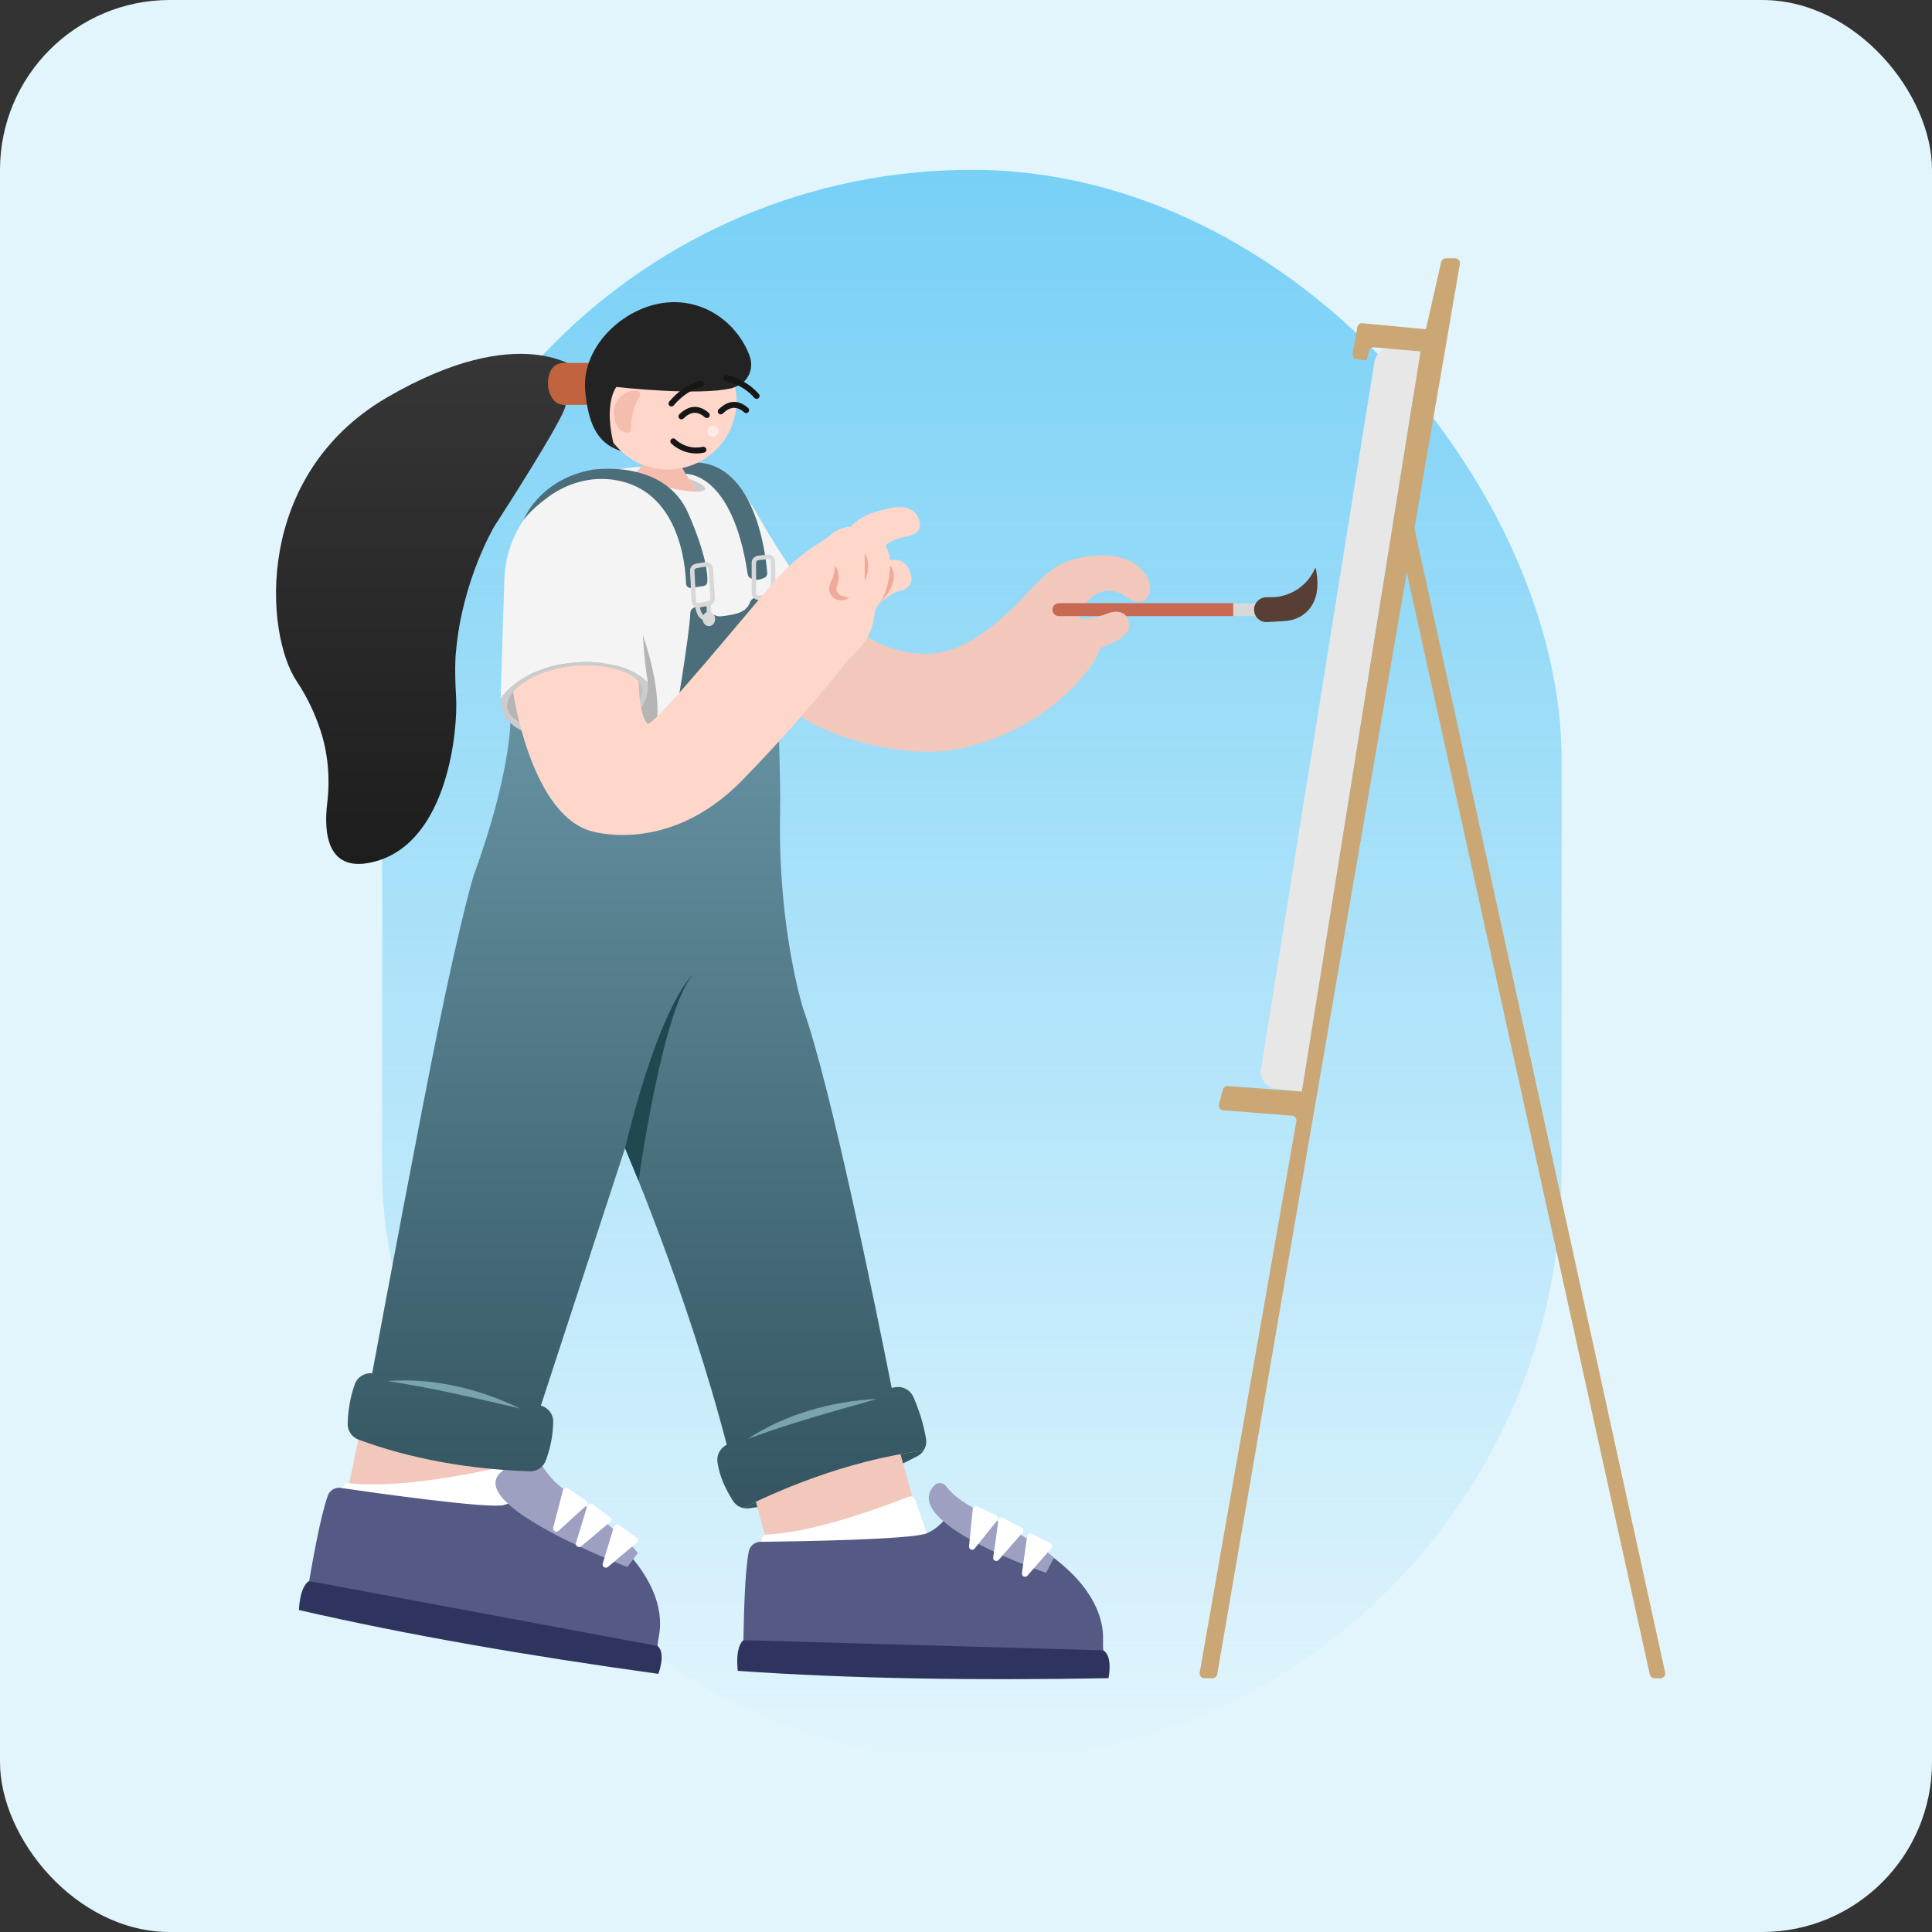<svg width="182" height="182" viewBox="0 0 182 182" fill="none" xmlns="http://www.w3.org/2000/svg">
<rect x="0" y="0" width="182" height="182" fill="#333333" stroke="none"/>
<g clip-path="url(#clip0_3302_51671)">
<rect width="182" height="182" rx="16" fill="#E2F5FD"/>
<rect x="36" y="16" width="111.111" height="150" rx="55.556" fill="url(#paint0_linear_3302_51671)"/>
<path d="M81.973 53.529L82.442 57.16C82.442 57.16 84.103 55.715 84.714 55.679C84.714 55.679 86.139 55.457 85.825 54.198C85.511 52.94 84.567 51.993 81.973 53.532V53.529Z" fill="#FFD7CA"/>
<path d="M34.43 134.531L33.294 140.015L47.569 141.348L48.852 136.356L34.43 134.531Z" fill="#F2C8BC"/>
<path d="M33.937 134.73L32.801 140.214L47.076 141.547L48.362 136.555L33.937 134.73Z" fill="#F2C8BC"/>
<path d="M32.82 139.726C36.414 140.112 41.353 139.478 47.092 138.245C47.345 138.19 47.595 138.356 47.642 138.612L48.898 145.52L34.148 146.215C34.148 146.215 32.34 146.517 32.315 140.187C32.315 139.915 32.548 139.698 32.82 139.726Z" fill="white"/>
<path d="M30.876 140.904C30.148 143.001 29.473 146.879 28.801 150.771L61.928 156.388L61.923 156.31C61.873 155.554 61.937 154.799 62.081 154.054C62.381 152.485 62.326 148.868 57.326 144.518C56.992 144.229 56.637 143.965 56.265 143.729L50.167 139.832C50.167 139.832 49.159 141.343 47.462 141.779C46.017 142.151 35.237 140.624 32.09 140.165C31.559 140.088 31.051 140.399 30.873 140.904H30.876Z" fill="#555A85"/>
<path d="M30.086 149.119L29.086 148.961C29.086 148.961 28.28 149.328 28.158 151.669C38.383 154.022 49.789 155.989 62.019 157.683C62.019 157.683 62.772 155.719 61.941 155.055L30.086 149.116V149.119Z" fill="#2F345F"/>
<path d="M47.321 138.581C47.68 138.306 49.149 136.062 50.805 137.787C51.249 138.248 51.699 139.181 52.769 140.023C52.769 140.023 59.305 144.987 60.077 146.309L59.099 147.615C59.099 147.615 43.33 141.628 47.321 138.581Z" fill="#9DA0C1"/>
<path d="M53.037 140.381L52.114 143.906C52.037 144.2 52.389 144.414 52.614 144.208L55.226 141.831C55.373 141.697 55.356 141.464 55.192 141.353L53.501 140.206C53.326 140.086 53.087 140.178 53.034 140.381H53.037Z" fill="white"/>
<path d="M55.325 141.856L54.264 145.342C54.175 145.634 54.52 145.861 54.753 145.664L57.456 143.392C57.606 143.264 57.6 143.031 57.442 142.911L55.798 141.7C55.628 141.575 55.386 141.656 55.325 141.859V141.856Z" fill="white"/>
<path d="M57.84 143.801L56.779 147.287C56.69 147.579 57.035 147.807 57.268 147.609L59.971 145.337C60.121 145.209 60.115 144.976 59.957 144.857L58.312 143.646C58.143 143.521 57.901 143.601 57.84 143.804V143.801Z" fill="white"/>
<path d="M70.004 142.055C70.193 142.1 70.39 142.113 70.587 142.086C76.162 141.316 81.473 139.775 86.421 137.177C86.659 137.052 86.854 136.869 86.996 136.652C79.446 137.594 72.629 140.727 70.004 142.052V142.055Z" fill="#375760"/>
<path d="M71.03 140.804L72.808 147.373L86.097 141.545L84.366 135.32L71.03 140.804Z" fill="#F2C8BC"/>
<path d="M87.235 135.534C87.013 134.212 86.613 132.907 86.049 131.609C85.763 130.951 85.071 130.565 84.363 130.679C84.241 130.698 84.121 130.72 83.999 130.74C82.702 124.195 78.266 102.262 75.671 95.065C75.671 95.065 73.291 87.604 73.482 76.809C73.502 75.751 73.507 74.695 73.482 73.637L73.302 65.945L50.482 62.07L48.093 67.881C48.093 67.881 48.113 72.937 44.605 82.52C44.605 82.52 43.419 86.373 41.246 97.043C39.563 105.301 36.402 122.17 35.06 129.373C34.349 129.293 33.674 129.712 33.427 130.384C33.019 131.493 32.799 132.737 32.752 134.104C32.73 134.776 33.144 135.387 33.774 135.618C38.78 137.462 44.177 138.398 49.888 138.604C50.571 138.629 51.188 138.209 51.424 137.568C51.91 136.24 52.096 135.032 52.113 133.932C52.124 133.22 51.641 132.593 50.952 132.412L58.88 108.159C58.88 108.159 64.685 121.568 68.463 136.104C68.427 136.123 68.391 136.143 68.357 136.162C67.805 136.482 67.499 137.101 67.588 137.734C67.771 139.051 68.327 140.24 69.041 141.379C69.263 141.732 69.61 141.968 70.002 142.059C72.627 140.732 79.443 137.598 86.993 136.659C87.207 136.337 87.302 135.94 87.235 135.543V135.534Z" fill="url(#paint1_linear_3302_51671)"/>
<path d="M57.152 46.309C57.152 46.309 65.813 38.603 71.349 48.456C72.044 49.689 72.774 50.906 73.544 52.092L76.613 56.834L61.596 72.639C61.596 72.639 49.694 53.167 57.152 46.309Z" fill="#F4F4F4"/>
<path d="M80.219 58.986C80.219 58.986 85.85 63.85 91.581 60.294C97.311 56.739 97.508 53.211 102.2 52.455C106.892 51.7 108.178 54.236 108.325 55.091C108.472 55.947 107.931 57.419 106.2 56.313C106.2 56.313 104.347 54.591 102.347 56.714C100.347 58.839 103.583 59.505 103.583 59.505C103.583 59.505 104.325 60.072 103.189 62.075C102.053 64.077 97.978 68.866 90.531 70.497C83.083 72.127 72.156 67.014 74.639 65.569C77.122 64.125 80.219 58.989 80.219 58.989V58.986Z" fill="#F2C8BC"/>
<path d="M65.302 91.793C65.302 91.793 62.313 94.101 58.88 108.154L60.155 111.24C60.155 111.24 62.413 94.943 65.302 91.793Z" fill="#214851"/>
<path d="M63.622 67.632C63.622 67.632 64.953 59.815 65.033 57.726C65.041 57.504 65.183 57.31 65.391 57.235L66.011 57.012C66.269 56.921 66.552 57.035 66.677 57.279C66.877 57.668 67.28 58.151 68.041 58.046C69.139 57.896 70.291 57.765 70.641 56.76C70.73 56.501 70.958 56.315 71.228 56.293L72.955 56.148L73.383 69.412L63.619 67.635L63.622 67.632Z" fill="#4C6E7A"/>
<path d="M99.746 56.827C99.41 56.827 99.141 57.099 99.141 57.433C99.141 57.766 99.413 58.038 99.746 58.038H116.179V56.824H99.746V56.827Z" fill="#C86951"/>
<path d="M118.436 56.832H116.178V58.046H118.436C118.772 58.046 119.042 57.774 119.042 57.44C119.042 57.107 118.769 56.835 118.436 56.835V56.832Z" fill="#D8D8D8"/>
<path d="M119.714 56.264H119.305C118.658 56.264 118.136 56.789 118.136 57.434C118.136 58.109 118.705 58.645 119.38 58.603L121.044 58.5C121.672 58.462 122.286 58.264 122.791 57.889C123.63 57.27 124.466 56.023 123.95 53.539C123.944 53.509 123.9 53.5 123.886 53.531C123.886 53.536 123.88 53.542 123.877 53.548C123.161 55.203 121.516 56.267 119.711 56.267L119.714 56.264Z" fill="#573F35"/>
<path d="M122.641 102.833L120.172 102.547C119.275 102.444 118.647 101.613 118.789 100.722L129.466 34.13C129.6 33.294 130.369 32.71 131.214 32.807L133.822 33.11L122.641 102.835V102.833Z" fill="#E7E7E7"/>
<path d="M127.864 30.817L127.425 33.325C127.38 33.58 127.561 33.816 127.816 33.844L128.75 33.941L128.977 33.05C129.03 32.839 129.23 32.697 129.45 32.717L133.822 33.105L122.641 102.831L115.661 102.308C115.447 102.292 115.25 102.431 115.197 102.639L114.833 104.036C114.764 104.306 114.952 104.572 115.23 104.592L121.719 105.103C121.98 105.122 122.169 105.364 122.122 105.625L113.014 157.57C112.966 157.842 113.175 158.092 113.452 158.092H114.225C114.441 158.092 114.627 157.936 114.664 157.722L137.527 24.858C137.575 24.586 137.363 24.336 137.088 24.336H136.194C135.986 24.336 135.805 24.48 135.761 24.683L134.325 31.014L128.347 30.45C128.116 30.428 127.905 30.589 127.866 30.817H127.864Z" fill="#CAA774"/>
<path d="M133.221 49.672L132.43 53.516L155.419 157.747C155.463 157.953 155.644 158.097 155.855 158.097H156.424C156.707 158.097 156.921 157.833 156.86 157.555L133.221 49.672Z" fill="#CAA774"/>
<path d="M72.163 144.565C75.666 144.393 80.305 143.043 85.618 140.995C85.855 140.904 86.118 141.026 86.202 141.262L88.446 147.693L74.416 150.582C74.416 150.582 72.73 151.143 71.752 145.081C71.71 144.82 71.902 144.579 72.166 144.565H72.163Z" fill="white"/>
<path d="M70.529 146.178C70.129 148.398 70.065 152.395 70.004 156.403L104.126 156.811L104.109 156.734C103.94 155.984 103.887 155.214 103.912 154.448C103.965 152.825 103.34 149.206 97.637 145.631C97.257 145.392 96.859 145.184 96.448 145.006L89.718 142.059C89.718 142.059 88.943 143.736 87.312 144.439C85.921 145.039 74.865 145.209 71.635 145.245C71.09 145.25 70.629 145.642 70.532 146.178H70.529Z" fill="#555A85"/>
<path d="M71.031 154.535H70.003C70.003 154.535 69.253 155.03 69.5 157.399C80.131 158.146 91.883 158.318 104.422 158.091C104.422 158.091 104.867 156.002 103.928 155.466L71.031 154.535Z" fill="#2F345F"/>
<path d="M58.65 55.156C58.65 55.156 62.747 63.195 61.8 68.754L57.3 70.517L58.65 55.156Z" fill="#B5B5B5"/>
<path d="M60.521 58.788L60.763 56.122C59.505 48.23 68.413 45.702 68.413 45.702L66.582 44.897C62.182 43.038 57.021 44.308 54.53 45.138C52.96 45.663 51.51 46.519 50.36 47.711C50.282 47.791 50.205 47.875 50.133 47.955C48.48 49.783 47.585 52.172 47.508 54.636L47.163 65.797C49.902 61.894 57.977 61.211 61.024 64.294C61.016 64.197 61.005 64.1 60.988 64C60.749 62.58 60.594 60.836 60.519 58.786L60.521 58.788Z" fill="url(#paint2_linear_3302_51671)"/>
<path d="M64.763 43.597L63.68 43.902L64.571 44.647C64.571 44.647 68.985 44.341 70.441 54.116C70.457 54.23 70.516 54.336 70.608 54.403C70.827 54.569 71.299 54.783 72.035 54.414C72.194 54.333 72.288 54.161 72.274 53.983C72.146 52.233 71.082 42.927 64.766 43.597H64.763Z" fill="#4C6E7A"/>
<path d="M47.167 65.8C47.145 66.52 47.347 67.236 47.797 67.792C50.033 70.559 56.897 69.753 59.839 67.27C60.706 66.536 61.125 65.417 61.028 64.295C57.981 61.211 49.906 61.898 47.167 65.797V65.8Z" fill="#CCCCCC"/>
<path d="M64.883 45.093C64.472 44.462 64.056 43.76 64.02 43.476C63.945 42.91 60.834 43.329 60.834 43.329C60.822 43.365 60.5 43.804 60.17 44.254C60.07 44.387 59.97 44.523 59.878 44.648C60.184 45.023 61.422 45.546 62.956 45.924C64.047 46.19 65.036 46.324 65.681 46.31C65.686 46.304 65.695 46.299 65.703 46.29C65.703 46.29 65.3 45.726 64.889 45.093H64.883Z" fill="#F5BDAE"/>
<path d="M58.067 36.449C58.067 36.449 56.759 38.002 57.917 42.263C59.039 42.774 60.492 42.885 62.292 42.885C63.856 42.885 65.439 42.602 66.823 42.038C65.173 40.346 67.403 36.802 67.403 36.802C67.998 36.794 68.503 36.708 68.936 36.569C65.748 37.333 58.07 36.449 58.07 36.449H58.067Z" fill="#232323"/>
<path d="M54.559 34.855L53.156 38.138C53.156 38.138 54.709 36.929 46.559 49.599C46.559 49.599 43.559 54.638 42.964 61.304C42.964 61.304 42.778 62.563 42.964 65.638C43.15 68.713 42.222 79.196 35.445 81.124C30.7 82.471 30.509 78.302 30.823 75.68C31.103 73.332 30.911 70.949 30.159 68.71C29.681 67.291 28.981 65.716 27.959 64.193C24.923 59.677 23.898 44.771 36.445 37.449C49.078 30.077 54.559 34.855 54.559 34.855Z" fill="url(#paint3_linear_3302_51671)"/>
<path d="M51.847 34.99C51.5 35.801 51.508 36.812 52.1 37.624C52.341 37.957 52.741 38.138 53.155 38.138H55.966L56.447 34.188H53.075C52.541 34.188 52.058 34.501 51.847 34.99Z" fill="#C1633E"/>
<path d="M62.914 44.23C66.485 44.23 69.381 41.335 69.381 37.764C69.381 34.192 66.485 31.297 62.914 31.297C59.343 31.297 56.447 34.192 56.447 37.764C56.447 41.335 59.343 44.23 62.914 44.23Z" fill="#FFD7CA"/>
<path d="M64.191 39.503C64.119 39.503 64.047 39.475 63.994 39.419C63.886 39.311 63.888 39.133 63.997 39.028C64.9 38.142 65.861 38.097 66.769 38.895C66.886 38.995 66.897 39.172 66.794 39.286C66.691 39.4 66.516 39.414 66.402 39.311C65.716 38.711 65.075 38.747 64.386 39.425C64.33 39.478 64.261 39.506 64.191 39.506V39.503Z" fill="#161616"/>
<path d="M67.153 41.156C67.44 41.156 67.673 40.923 67.673 40.637C67.673 40.35 67.44 40.117 67.153 40.117C66.866 40.117 66.634 40.35 66.634 40.637C66.634 40.923 66.866 41.156 67.153 41.156Z" fill="#FFEBE8"/>
<path d="M65.582 42.716C64.154 42.716 63.268 41.81 63.224 41.766C63.118 41.655 63.121 41.48 63.232 41.374C63.343 41.269 63.518 41.271 63.624 41.382C63.665 41.427 64.654 42.424 66.207 42.093C66.357 42.06 66.504 42.157 66.537 42.307C66.571 42.457 66.474 42.605 66.324 42.638C66.062 42.694 65.815 42.718 65.582 42.718V42.716Z" fill="#161616"/>
<path d="M60.266 37.329C60.372 37.165 60.308 36.942 60.127 36.87C60.016 36.826 59.888 36.801 59.747 36.801C58.902 36.801 57.827 37.64 57.827 38.759C57.827 39.879 58.288 40.759 59.133 40.759C59.31 40.759 59.458 40.62 59.455 40.445C59.422 39.029 59.819 38.015 60.263 37.331L60.266 37.329Z" fill="#F5BDAE"/>
<path d="M70.273 35.744C70.278 35.719 70.287 35.697 70.289 35.672C70.287 35.697 70.278 35.722 70.273 35.744C70.767 35.141 70.903 34.289 70.617 33.528C69.487 30.525 66.614 28.355 63.253 28.469C59.075 28.608 54.753 32.466 55.128 36.803C55.403 39.997 56.325 41.536 57.917 42.264C56.759 38.002 58.067 36.45 58.067 36.45C58.067 36.45 65.745 37.333 68.934 36.569C69.253 36.466 69.534 36.339 69.773 36.189C69.967 36.066 70.134 35.916 70.275 35.747L70.273 35.744Z" fill="#232323"/>
<path d="M63.253 38.294C63.189 38.294 63.125 38.272 63.072 38.228C62.956 38.128 62.942 37.953 63.039 37.836C63.886 36.839 64.806 36.222 65.939 35.897C66.089 35.856 66.239 35.942 66.284 36.086C66.325 36.233 66.242 36.386 66.095 36.431C65.45 36.617 64.478 37 63.464 38.194C63.409 38.258 63.331 38.292 63.253 38.292V38.294Z" fill="#161616"/>
<path d="M71.277 37.578C71.2 37.578 71.125 37.547 71.069 37.483C70.625 36.981 69.858 36.27 68.344 35.87C68.197 35.831 68.108 35.678 68.147 35.531C68.186 35.383 68.338 35.294 68.486 35.333C69.75 35.667 70.702 36.233 71.486 37.117C71.588 37.231 71.577 37.408 71.461 37.508C71.408 37.556 71.341 37.578 71.277 37.578Z" fill="#161616"/>
<path d="M67.894 39.035C67.822 39.035 67.75 39.007 67.697 38.952C67.589 38.843 67.591 38.666 67.7 38.56C68.603 37.674 69.561 37.627 70.472 38.427C70.589 38.527 70.6 38.705 70.497 38.819C70.397 38.935 70.219 38.946 70.105 38.843C69.422 38.243 68.78 38.28 68.089 38.957C68.033 39.01 67.964 39.038 67.894 39.038V39.035Z" fill="#161616"/>
<path d="M49.312 49.006C49.312 49.006 50.731 45.181 55.781 44.253C55.781 44.253 62.573 43.153 64.845 48.378C66.534 52.261 66.673 54.117 66.634 54.814C66.623 55.011 66.478 55.172 66.281 55.203L65.103 55.381C64.859 55.417 64.636 55.233 64.628 54.986C64.57 53.103 63.937 46.114 57.842 45.203C55.659 44.875 53.445 45.5 51.664 46.803C50.8 47.436 49.878 48.217 49.312 49.003V49.006Z" fill="#4C6E7A"/>
<path d="M65.806 57.233C65.664 57.233 65.522 57.185 65.408 57.097C65.256 56.98 65.164 56.805 65.153 56.613L65.003 53.788C64.986 53.458 65.219 53.166 65.547 53.111L66.408 52.963C66.592 52.93 66.781 52.98 66.925 53.097C67.07 53.213 67.161 53.386 67.172 53.569L67.342 56.358C67.361 56.68 67.139 56.972 66.822 57.038L65.942 57.224C65.897 57.233 65.853 57.238 65.808 57.238L65.806 57.233ZM66.517 53.369C66.517 53.369 66.489 53.369 66.475 53.372L65.614 53.519C65.495 53.538 65.411 53.644 65.417 53.766L65.567 56.591C65.57 56.66 65.603 56.724 65.658 56.766C65.714 56.808 65.783 56.824 65.853 56.81L66.733 56.624C66.847 56.599 66.928 56.494 66.922 56.377L66.753 53.588C66.75 53.519 66.717 53.461 66.664 53.416C66.622 53.383 66.57 53.363 66.517 53.363V53.369Z" fill="#D8D8D8"/>
<path d="M66.43 58.428C66.43 58.428 66.416 58.428 66.408 58.428C65.566 58.336 65.491 57.089 65.489 57.036C65.483 56.922 65.569 56.822 65.686 56.817C65.8 56.809 65.9 56.898 65.905 57.014C65.905 57.023 65.972 57.961 66.452 58.014C66.566 58.025 66.65 58.131 66.636 58.245C66.625 58.35 66.533 58.431 66.43 58.431V58.428Z" fill="#D8D8D8"/>
<path d="M66.779 58.252C66.665 58.252 66.57 58.157 66.57 58.043V56.829C66.57 56.715 66.665 56.621 66.779 56.621C66.892 56.621 66.987 56.715 66.987 56.829V58.043C66.987 58.157 66.892 58.252 66.779 58.252Z" fill="#D8D8D8"/>
<path d="M66.778 58.982C67.105 58.982 67.37 58.678 67.37 58.302C67.37 57.926 67.105 57.621 66.778 57.621C66.451 57.621 66.186 57.926 66.186 58.302C66.186 58.678 66.451 58.982 66.778 58.982Z" fill="#D8D8D8"/>
<path d="M71.479 56.523C71.32 56.523 71.168 56.467 71.046 56.362C70.898 56.237 70.815 56.056 70.815 55.865L70.807 53.009C70.807 52.676 71.059 52.392 71.393 52.353L72.282 52.251C72.471 52.228 72.659 52.287 72.801 52.412C72.94 52.534 73.02 52.712 73.023 52.895L73.054 55.712C73.057 56.037 72.815 56.317 72.493 56.367L71.582 56.509C71.548 56.515 71.512 56.517 71.479 56.517V56.523ZM71.221 53.012L71.229 55.867C71.229 55.937 71.259 56.001 71.312 56.048C71.368 56.095 71.443 56.117 71.515 56.106L72.426 55.965C72.548 55.945 72.634 55.845 72.634 55.723L72.604 52.906C72.604 52.837 72.573 52.776 72.523 52.728C72.468 52.681 72.401 52.659 72.326 52.667L71.44 52.77C71.315 52.784 71.221 52.887 71.221 53.009V53.012Z" fill="#D8D8D8"/>
<path d="M86.492 48.75C85.695 47.083 83.437 47.953 82.12 48.342C81.49 48.528 80.687 49.028 80.167 49.605C79.737 49.636 79.298 49.753 78.873 49.972C78.634 50.094 78.459 50.219 78.331 50.328C78.004 50.605 77.653 50.853 77.287 51.075C74.601 52.719 72.942 54.794 72.942 54.794C70.292 57.803 62.048 67.936 61.042 68.197C61.042 68.197 60.523 67.964 60.284 65.95C60.229 65.475 60.187 64.897 60.17 64.203C59.204 63.08 56.479 62.403 53.565 62.8C51.148 63.128 49.231 64.111 48.337 65.194C48.337 65.194 48.504 66.361 48.915 68C49.776 71.444 51.72 76.983 55.484 78.236C55.484 78.236 62.815 80.747 69.895 73.531C74.137 69.208 78.281 64.278 79.945 62.103C82.27 60.008 82.176 58.825 82.434 57.622C82.526 57.2 82.831 56.828 83.192 56.519C84.006 55.825 84.284 54.691 83.829 53.722L83.823 53.714C83.84 53.553 83.851 53.4 83.856 53.25C83.887 52.561 83.72 51.925 83.415 51.383C83.723 51.094 84.265 50.783 85.212 50.564C85.212 50.564 87.287 50.416 86.49 48.75H86.492Z" fill="#FFD7CA"/>
<path d="M100.273 58.184C100.273 58.184 102.032 58.581 104.079 57.886C104.079 57.886 105.801 57.039 106.273 58.395C106.718 59.673 105.56 60.386 103.162 61.2C100.762 62.014 100.273 58.181 100.273 58.181V58.184Z" fill="#F2C8BC"/>
<path d="M88.023 139.928C88.326 139.611 88.846 139.647 89.112 139.995C89.493 140.486 90.179 141.195 91.332 141.842C91.332 141.842 98.346 145.614 99.284 146.767L98.543 148.164C98.543 148.164 84.657 143.45 88.021 139.928H88.023Z" fill="#9DA0C1"/>
<path d="M91.639 142.15L91.286 145.666C91.255 145.961 91.628 146.111 91.811 145.88L93.955 143.208C94.075 143.058 94.025 142.836 93.85 142.755L92.055 141.911C91.869 141.825 91.655 141.947 91.633 142.15H91.639Z" fill="white"/>
<path d="M94.055 143.213L93.564 146.713C93.522 147.005 93.886 147.171 94.081 146.949L96.331 144.363C96.456 144.218 96.414 143.993 96.244 143.905L94.486 142.991C94.305 142.896 94.083 143.01 94.055 143.213Z" fill="white"/>
<path d="M96.762 144.697L96.27 148.197C96.228 148.489 96.592 148.656 96.787 148.433L99.037 145.847C99.162 145.703 99.12 145.478 98.95 145.389L97.192 144.475C97.012 144.381 96.789 144.495 96.762 144.697Z" fill="white"/>
<path d="M47.803 66.681C47.875 67.209 48.278 67.659 48.914 68.001C48.503 66.362 48.336 65.195 48.336 65.195C47.931 65.687 47.736 66.201 47.8 66.681H47.803Z" fill="#B5B5B5"/>
<path d="M60.534 64.946C60.498 64.683 60.37 64.433 60.173 64.199C60.19 64.894 60.228 65.471 60.287 65.946C60.489 65.616 60.581 65.28 60.537 64.946H60.534Z" fill="#C1C1C1"/>
<path d="M78.656 53.305C79.048 53.749 79.101 54.438 78.918 54.994C78.765 55.333 78.74 55.769 79.076 56.005C79.284 56.166 79.634 56.227 80.009 56.288C79.24 56.88 78.04 56.441 78.115 55.36C78.129 55.144 78.206 54.944 78.304 54.755C78.526 54.294 78.626 53.86 78.656 53.305Z" fill="#EFAB99"/>
<path d="M81.453 52.082C81.453 52.082 82.231 53.193 81.453 54.713V52.082Z" fill="#EFAB99"/>
<path d="M83.858 53.25C83.858 53.25 83.764 56.344 82.441 57.158C82.441 57.158 85.15 55.047 83.858 53.25Z" fill="#EFAB99"/>
<path d="M66.429 46.08C66.49 45.835 65.862 45.452 64.885 45.094C65.296 45.727 65.699 46.291 65.699 46.291C65.693 46.297 65.685 46.302 65.676 46.31C66.112 46.302 66.39 46.227 66.426 46.08H66.429Z" fill="#CCCCCC"/>
<path d="M36.481 130.1C40.779 129.769 45.148 130.814 49.004 132.691C44.834 131.725 40.72 130.725 36.481 130.1Z" fill="#79A3AF"/>
<path d="M70.421 135.559C74.024 133.192 78.354 131.998 82.638 131.781C78.521 132.948 74.435 134.059 70.421 135.559Z" fill="#79A3AF"/>
<path d="M60.168 44.254C59.974 44.287 59.852 44.346 59.815 44.432C59.877 44.446 59.938 44.459 60.004 44.476C60.06 44.404 60.113 44.329 60.168 44.254Z" fill="#DDDDDD"/>
</g>
<defs>
<linearGradient id="paint0_linear_3302_51671" x1="91.556" y1="16" x2="91.556" y2="166" gradientUnits="userSpaceOnUse">
<stop stop-color="#78D0F6"/>
<stop offset="1" stop-color="#78D0F6" stop-opacity="0"/>
</linearGradient>
<linearGradient id="paint1_linear_3302_51671" x1="60.004" y1="62.07" x2="60.004" y2="142.059" gradientUnits="userSpaceOnUse">
<stop stop-color="#6996A6"/>
<stop offset="1" stop-color="#345561"/>
</linearGradient>
<linearGradient id="paint2_linear_3302_51671" x1="57.788" y1="43.938" x2="57.788" y2="65.797" gradientUnits="userSpaceOnUse">
<stop stop-color="#F4F4F4"/>
<stop offset="1" stop-color="#F4F4F4"/>
</linearGradient>
<linearGradient id="paint3_linear_3302_51671" x1="40.279" y1="33.332" x2="40.279" y2="81.385" gradientUnits="userSpaceOnUse">
<stop stop-color="#363636"/>
<stop offset="1" stop-color="#1D1D1D"/>
</linearGradient>
<clipPath id="clip0_3302_51671">
<rect width="182" height="182" fill="white"/>
</clipPath>
</defs>
</svg>
